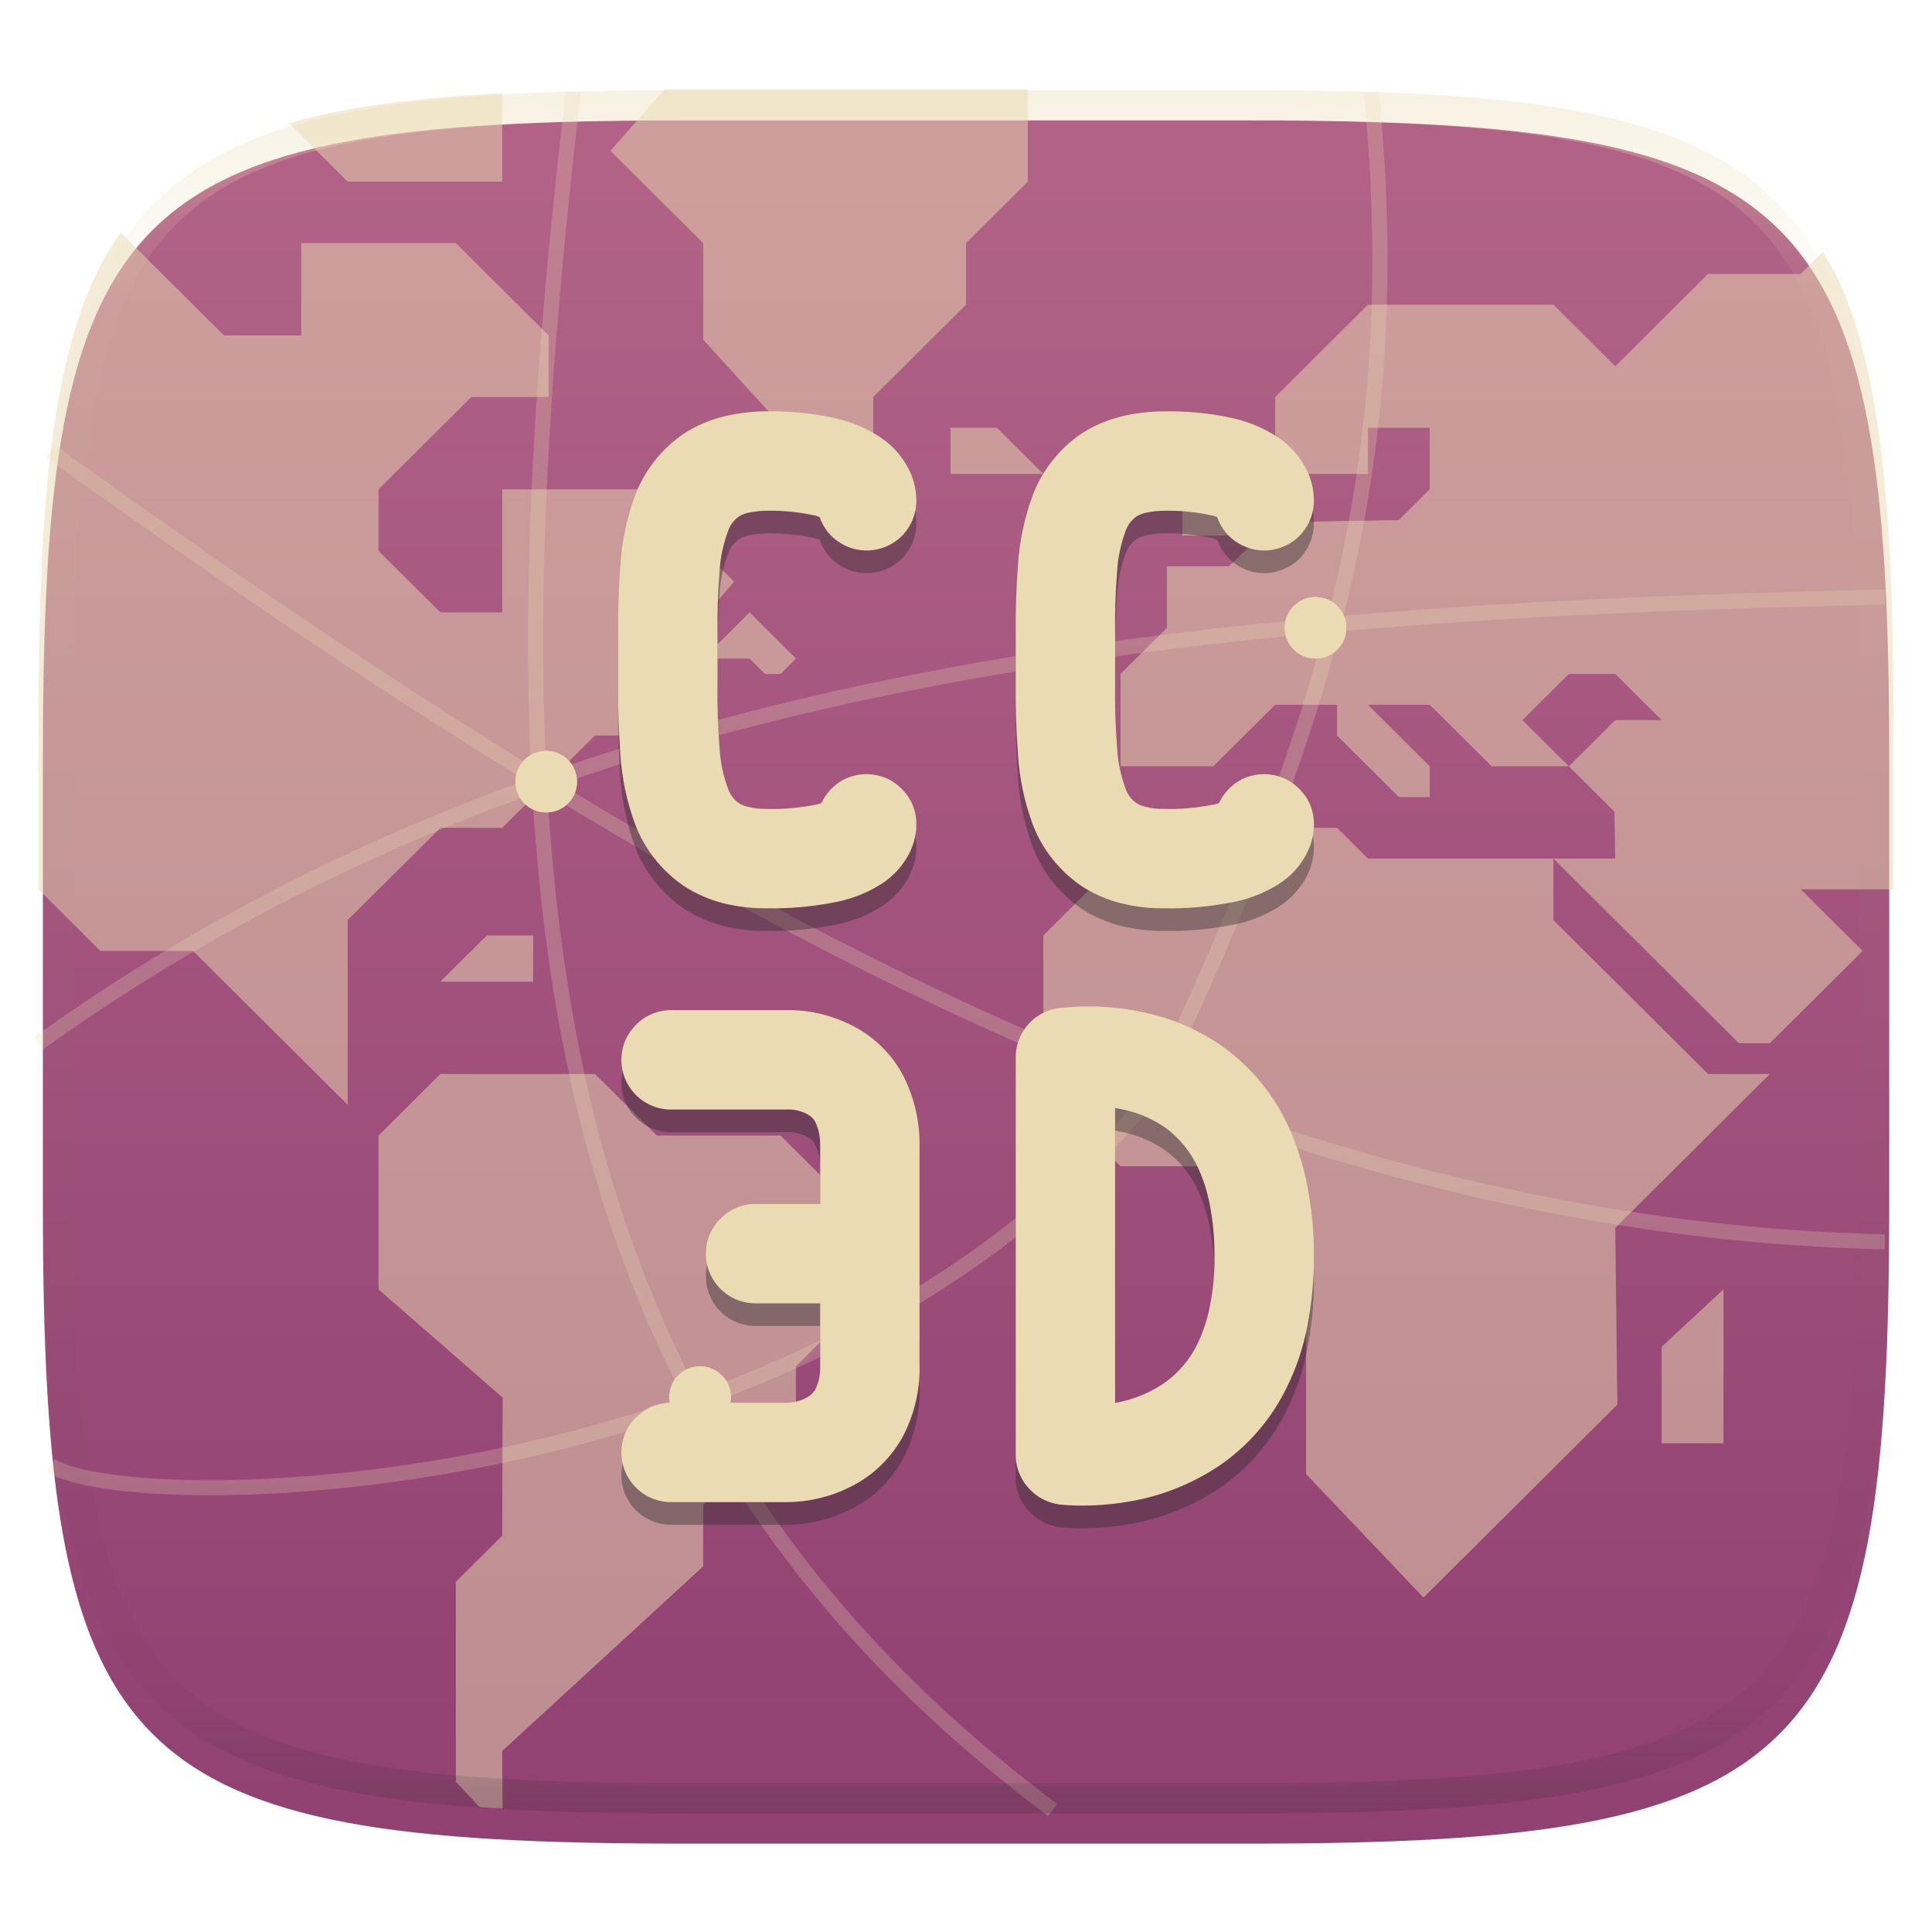 <svg xmlns="http://www.w3.org/2000/svg" style="isolation:isolate" width="256" height="256" viewBox="0 0 256 256">
 <defs>
  <filter id="i5w23sYDql9XnS65D9RJvATwPrv9sEwn" width="400%" height="400%" x="-200%" y="-200%" color-interpolation-filters="sRGB" filterUnits="objectBoundingBox">
   <feGaussianBlur xmlns="http://www.w3.org/2000/svg" in="SourceGraphic" stdDeviation="4.294"/>
   <feOffset xmlns="http://www.w3.org/2000/svg" dx="0" dy="4" result="pf_100_offsetBlur"/>
   <feFlood xmlns="http://www.w3.org/2000/svg" flood-opacity=".4"/>
   <feComposite xmlns="http://www.w3.org/2000/svg" in2="pf_100_offsetBlur" operator="in" result="pf_100_dropShadow"/>
   <feBlend xmlns="http://www.w3.org/2000/svg" in="SourceGraphic" in2="pf_100_dropShadow" mode="normal"/>
  </filter>
 </defs>
 <g filter="url(#i5w23sYDql9XnS65D9RJvATwPrv9sEwn)">
  <linearGradient id="_lgradient_17" x1="-.109" x2="-.109" y1="1.031" y2=".039" gradientTransform="matrix(244.648,0,0,228.338,5.682,11.95)" gradientUnits="userSpaceOnUse">
   <stop offset="0%" style="stop-color:#8f3f71"/>
   <stop offset="100%" style="stop-color:#b16286"/>
  </linearGradient>
  <path fill="url(#_lgradient_17)" d="M 165.691 11.95 C 239.746 11.95 250.33 22.507 250.33 96.494 L 250.33 155.745 C 250.33 229.731 239.746 240.288 165.691 240.288 L 90.321 240.288 C 16.265 240.288 5.682 229.731 5.682 155.745 L 5.682 96.494 C 5.682 22.507 16.265 11.95 90.321 11.95 L 165.691 11.95 Z"/>
 </g>
 <g>
  <g>
   <path fill="none" d="M 165.862 11.831 C 240.268 11.831 250.902 22.388 250.902 96.375 L 250.902 155.626 C 250.902 229.612 240.268 240.169 165.862 240.169 L 90.137 240.169 C 15.732 240.169 5.098 229.612 5.098 155.626 L 5.098 96.375 C 5.098 22.388 15.732 11.831 90.137 11.831 L 165.862 11.831 Z"/>
   <path fill="#ebdbb2" fill-opacity=".5" d="M 63.539 239.441 C 64.089 239.477 64.56 239.539 65.12 239.572 C 65.555 239.597 66.147 239.583 66.588 239.607 L 66.549 232.015 L 93.178 207.55 L 93.178 199.394 L 105.468 187.161 L 105.468 181.046 L 111.612 174.929 L 111.612 158.62 L 103.419 150.464 L 87.032 150.464 L 78.839 142.31 L 58.356 142.31 L 50.161 150.464 L 50.161 170.853 L 66.604 185.193 L 66.549 203.472 L 60.405 209.589 L 60.405 236.091 L 63.539 239.441 Z"/>
   <path fill="#ebdbb2" fill-opacity=".5" d="M 99.322 81.148 L 93.178 87.265 L 99.322 87.265 L 101.371 89.304 L 103.419 89.304 L 105.468 87.265 L 99.322 81.148 Z"/>
   <path fill="#ebdbb2" fill-opacity=".5" d="M 177.16 109.69 L 152.58 109.69 L 138.242 123.961 L 138.242 144.349 L 148.483 154.543 L 162.822 154.543 L 168.967 160.659 L 168.967 166.775 L 173.064 170.852 L 173.064 195.317 L 188.62 211.682 L 214.308 186.115 L 214.031 162.697 L 234.515 142.31 L 226.321 142.31 L 205.838 121.923 L 205.838 113.768 L 181.257 113.768 L 177.16 109.69 Z"/>
   <path fill="#ebdbb2" fill-opacity=".5" d="M 250.902 117.845 L 250.902 96.374 C 250.902 87.126 250.735 78.869 250.299 71.499 C 250.081 67.815 249.796 64.353 249.43 61.099 C 249.064 57.845 248.618 54.801 248.078 51.952 C 247.538 49.104 246.904 46.451 246.164 43.982 C 245.425 41.513 244.579 39.226 243.613 37.111 C 242.999 35.764 242.248 34.6 241.533 33.388 L 238.611 36.296 L 226.321 36.296 L 214.031 48.529 L 205.838 40.374 L 181.258 40.374 L 168.968 52.607 L 168.968 62.8 L 181.258 62.8 L 181.258 56.683 L 189.451 56.683 L 189.451 64.839 L 185.353 68.915 L 168.968 69.191 L 162.822 75.032 L 154.629 75.032 L 154.629 83.187 L 148.483 89.304 L 148.483 101.534 L 160.773 101.534 L 168.968 93.38 L 177.161 93.38 L 177.161 97.458 L 185.353 105.613 L 189.451 105.613 L 189.451 101.534 L 181.258 93.38 L 189.451 93.38 L 197.643 101.534 L 207.885 101.534 L 201.741 95.419 L 207.885 89.304 L 214.031 89.304 L 220.175 95.419 L 214.031 95.419 L 207.885 101.534 L 213.919 107.54 L 214.031 113.767 L 205.838 113.767 L 230.419 138.232 L 234.514 138.232 L 238.611 134.156 L 246.804 125.999 L 238.611 117.845 L 250.902 117.845 Z"/>
   <path fill="#ebdbb2" fill-opacity=".5" d="M 156.677 70.954 L 156.677 64.838 L 162.822 58.722 L 162.822 70.954 L 156.677 70.954 Z"/>
   <path fill="#ebdbb2" fill-opacity=".5" d="M 220.176 191.24 L 220.176 178.456 L 228.37 170.852 L 228.37 191.24 L 220.176 191.24 Z"/>
   <path fill="#ebdbb2" fill-opacity=".5" d="M 136.193 11.831 L 90.136 11.831 C 89.347 11.831 88.788 11.88 88.013 11.882 L 80.888 19.986 L 93.178 32.218 L 93.178 45.001 L 107.517 60.761 L 115.71 60.761 L 115.71 52.607 L 128 40.374 L 128 32.218 L 136.193 24.064 L 136.193 11.831 Z"/>
   <path fill="#ebdbb2" fill-opacity=".5" d="M 125.951 56.683 L 132.097 56.683 L 138.242 62.799 L 125.951 62.799 L 125.951 56.683 Z"/>
   <path fill="#ebdbb2" fill-opacity=".5" d="M 70.646 123.961 L 64.501 123.961 L 58.355 130.078 L 70.646 130.078 L 70.646 123.961 Z"/>
   <path fill="#ebdbb2" fill-opacity=".5" d="M 16.003 30.841 C 15.896 30.993 15.758 31.109 15.653 31.263 C 14.436 33.051 13.352 34.995 12.386 37.111 C 11.421 39.226 10.575 41.513 9.835 43.982 C 9.095 46.451 8.462 49.104 7.922 51.952 C 7.382 54.801 6.936 57.845 6.57 61.099 C 6.204 64.353 5.918 67.815 5.7 71.499 C 5.264 78.869 5.098 87.126 5.098 96.374 L 5.098 117.845 L 13.291 125.999 L 25.581 125.999 L 46.066 146.388 L 46.066 121.923 L 58.356 109.691 L 66.549 109.691 L 78.839 97.458 L 91.129 97.458 L 84.985 91.341 L 97.275 77.072 L 84.985 64.839 L 66.549 64.839 L 66.549 81.148 L 58.356 81.148 L 50.161 72.993 L 50.161 64.839 L 62.452 52.607 L 72.695 52.607 L 72.695 44.45 L 60.405 32.218 L 39.92 32.218 L 39.92 44.45 L 29.678 44.45 L 16.003 30.841 Z"/>
   <path fill="#ebdbb2" fill-opacity=".5" d="M 66.549 12.396 C 66.12 12.419 65.544 12.404 65.12 12.429 C 61.415 12.646 57.931 12.929 54.659 13.292 C 51.387 13.656 48.325 14.1 45.46 14.636 C 42.901 15.115 40.554 15.699 38.301 16.335 L 46.066 24.064 L 66.549 24.064 L 66.549 12.396 Z"/>
  </g>
 </g>
 <g>
  <circle fill="#ebdbb2" cx="72.377" cy="103.575" r="4.078" vector-effect="non-scaling-stroke"/>
  <circle fill="#ebdbb2" cx="92.764" cy="185.125" r="4.078" vector-effect="non-scaling-stroke"/>
  <circle fill="#ebdbb2" cx="153.927" cy="144.35" r="4.078" vector-effect="non-scaling-stroke"/>
  <circle fill="#ebdbb2" cx="174.314" cy="83.187" r="4.078" vector-effect="non-scaling-stroke"/>
  <g style="opacity:0.5">
   <g opacity=".5">
    <path fill="none" fill-rule="evenodd" stroke="#ebdbb2" stroke-width="2" d="M 5.098 138.234 C 73.513 89.145 155.966 81.149 249.748 79.11" vector-effect="non-scaling-stroke"/>
   </g>
  </g>
  <g style="opacity:0.5">
   <g opacity=".5">
    <path fill="none" fill-rule="evenodd" stroke="#ebdbb2" stroke-width="2" d="M 6.67 59.789 C 27.643 74.837 48.363 89.173 71.896 103.622 C 125.13 136.306 184.715 163.133 249.748 164.546" vector-effect="non-scaling-stroke"/>
   </g>
  </g>
  <g style="opacity:0.5">
   <g opacity=".5">
    <path fill="none" fill-rule="evenodd" stroke="#ebdbb2" stroke-width="2" d="M 154.436 141.292 C 174.533 98.215 186.803 62.696 181.688 12.175" vector-effect="non-scaling-stroke"/>
   </g>
  </g>
  <g style="opacity:0.5">
   <g opacity=".5">
    <path fill="none" fill-rule="evenodd" stroke="#ebdbb2" stroke-width="2" d="M 139.475 239.827 C 69.537 187.488 63.917 114.56 75.969 12.175" vector-effect="non-scaling-stroke"/>
   </g>
  </g>
  <g filter="url(#i2hMI6FSSC3oR2jvXpMcA1Wr9N5fY2JK)">
   <circle fill="#ebdbb2" cx="72.377" cy="103.575" r="4.078" vector-effect="non-scaling-stroke"/>
  </g>
  <defs>
   <filter id="i2hMI6FSSC3oR2jvXpMcA1Wr9N5fY2JK" width="400%" height="400%" x="-200%" y="-200%" color-interpolation-filters="sRGB" filterUnits="objectBoundingBox">
    <feGaussianBlur xmlns="http://www.w3.org/2000/svg" stdDeviation="2.7"/>
   </filter>
  </defs>
  <g filter="url(#yTLKSPu5NBVxx6qcJ43BlvRdgCDPaXOE)">
   <circle fill="#ebdbb2" cx="92.764" cy="185.125" r="4.078" vector-effect="non-scaling-stroke"/>
  </g>
  <defs>
   <filter id="yTLKSPu5NBVxx6qcJ43BlvRdgCDPaXOE" width="400%" height="400%" x="-200%" y="-200%" color-interpolation-filters="sRGB" filterUnits="objectBoundingBox">
    <feGaussianBlur xmlns="http://www.w3.org/2000/svg" stdDeviation="2.7"/>
   </filter>
  </defs>
  <g filter="url(#VWEMD0w6s9GQQNi8hoNXCvEf3rSVbqNq)">
   <circle fill="#ebdbb2" cx="153.927" cy="144.35" r="4.078" vector-effect="non-scaling-stroke"/>
  </g>
  <defs>
   <filter id="VWEMD0w6s9GQQNi8hoNXCvEf3rSVbqNq" width="400%" height="400%" x="-200%" y="-200%" color-interpolation-filters="sRGB" filterUnits="objectBoundingBox">
    <feGaussianBlur xmlns="http://www.w3.org/2000/svg" stdDeviation="2.7"/>
   </filter>
  </defs>
  <g filter="url(#EsMQPtm50qNgP6uFpMnomv1VtxBJqRjD)">
   <circle fill="#ebdbb2" cx="174.314" cy="83.187" r="4.078" vector-effect="non-scaling-stroke"/>
  </g>
  <defs>
   <filter id="EsMQPtm50qNgP6uFpMnomv1VtxBJqRjD" width="400%" height="400%" x="-200%" y="-200%" color-interpolation-filters="sRGB" filterUnits="objectBoundingBox">
    <feGaussianBlur xmlns="http://www.w3.org/2000/svg" stdDeviation="2.7"/>
   </filter>
  </defs>
  <g style="opacity:0.5">
   <g opacity=".5">
    <path fill="none" fill-rule="evenodd" stroke="#ebdbb2" stroke-width="2" d="M 153.355 144.159 C 108.959 199.708 17.877 201.179 6.696 194.182" vector-effect="non-scaling-stroke"/>
   </g>
  </g>
 </g>
 <g opacity=".4">
  <linearGradient id="_lgradient_18" x1=".517" x2=".517" y1="0" y2="1" gradientTransform="matrix(244.65,0,0,228.34,5.68,11.95)" gradientUnits="userSpaceOnUse">
   <stop offset="0%" style="stop-color:#ebdbb2"/>
   <stop offset="12.5%" stop-opacity=".098" style="stop-color:#ebdbb2"/>
   <stop offset="92.5%" stop-opacity=".098" style="stop-color:#282828"/>
   <stop offset="100%" stop-opacity=".498" style="stop-color:#282828"/>
  </linearGradient>
  <path fill="url(#_lgradient_18)" fill-rule="evenodd" d="M 165.068 11.951 C 169.396 11.941 173.724 11.991 178.052 12.089 C 181.927 12.167 185.803 12.315 189.678 12.541 C 193.131 12.737 196.583 13.022 200.026 13.395 C 203.085 13.73 206.144 14.181 209.174 14.741 C 211.889 15.243 214.574 15.881 217.22 16.657 C 219.62 17.355 221.971 18.219 224.243 19.241 C 226.358 20.184 228.384 21.304 230.302 22.591 C 232.142 23.829 233.863 25.244 235.437 26.806 C 237.001 28.378 238.417 30.088 239.656 31.925 C 240.945 33.841 242.066 35.865 243.02 37.967 C 244.043 40.247 244.909 42.585 245.617 44.972 C 246.394 47.615 247.034 50.297 247.535 53.009 C 248.096 56.035 248.548 59.081 248.883 62.136 C 249.257 65.575 249.542 69.014 249.739 72.462 C 249.965 76.323 250.112 80.194 250.201 84.055 C 250.289 88.378 250.339 92.701 250.329 97.014 L 250.329 155.226 C 250.339 159.549 250.289 163.862 250.201 168.185 C 250.112 172.056 249.965 175.917 249.739 179.778 C 249.542 183.226 249.257 186.675 248.883 190.104 C 248.548 193.159 248.096 196.215 247.535 199.241 C 247.034 201.943 246.394 204.625 245.617 207.268 C 244.909 209.655 244.043 212.003 243.02 214.273 C 242.066 216.385 240.945 218.399 239.656 220.315 C 238.417 222.152 237.001 223.872 235.437 225.434 C 233.863 226.996 232.142 228.411 230.302 229.649 C 228.384 230.936 226.358 232.056 224.243 232.999 C 221.971 234.021 219.62 234.885 217.22 235.593 C 214.574 236.369 211.889 237.007 209.174 237.499 C 206.144 238.068 203.085 238.51 200.026 238.845 C 196.583 239.218 193.131 239.503 189.678 239.699 C 185.803 239.925 181.927 240.073 178.052 240.161 C 173.724 240.249 169.396 240.299 165.068 240.289 L 90.942 240.289 C 86.614 240.299 82.286 240.249 77.958 240.161 C 74.083 240.073 70.207 239.925 66.332 239.699 C 62.879 239.503 59.427 239.218 55.984 238.845 C 52.925 238.51 49.866 238.068 46.836 237.499 C 44.121 237.007 41.436 236.369 38.79 235.593 C 36.39 234.885 34.039 234.021 31.767 232.999 C 29.652 232.056 27.626 230.936 25.708 229.649 C 23.868 228.411 22.147 226.996 20.573 225.434 C 19.009 223.872 17.593 222.152 16.354 220.315 C 15.065 218.399 13.944 216.385 12.99 214.273 C 11.967 212.003 11.101 209.655 10.393 207.268 C 9.616 204.625 8.976 201.943 8.475 199.241 C 7.914 196.215 7.462 193.159 7.127 190.104 C 6.753 186.675 6.468 183.226 6.271 179.778 C 6.045 175.917 5.898 172.056 5.809 168.185 C 5.721 163.862 5.671 159.549 5.681 155.226 L 5.681 97.014 C 5.671 92.701 5.721 88.378 5.809 84.055 C 5.898 80.194 6.045 76.323 6.271 72.462 C 6.468 69.014 6.753 65.575 7.127 62.136 C 7.462 59.081 7.914 56.035 8.475 53.009 C 8.976 50.297 9.616 47.615 10.393 44.972 C 11.101 42.585 11.967 40.247 12.99 37.967 C 13.944 35.865 15.065 33.841 16.354 31.925 C 17.593 30.088 19.009 28.378 20.573 26.806 C 22.147 25.244 23.868 23.829 25.708 22.591 C 27.626 21.304 29.652 20.184 31.767 19.241 C 34.039 18.219 36.39 17.355 38.79 16.657 C 41.436 15.881 44.121 15.243 46.836 14.741 C 49.866 14.181 52.925 13.73 55.984 13.395 C 59.427 13.022 62.879 12.737 66.332 12.541 C 70.207 12.315 74.083 12.167 77.958 12.089 C 82.286 11.991 86.614 11.941 90.942 11.951 L 165.068 11.951 Z M 165.078 15.96 C 169.376 15.95 173.675 15.999 177.973 16.087 C 181.8 16.176 185.626 16.323 189.452 16.539 C 192.836 16.736 196.219 17.011 199.583 17.384 C 202.554 17.699 205.515 18.131 208.446 18.681 C 211.023 19.153 213.58 19.762 216.099 20.499 C 218.322 21.147 220.495 21.953 222.6 22.896 C 224.509 23.751 226.338 24.763 228.069 25.922 C 229.692 27.013 231.207 28.26 232.594 29.646 C 233.981 31.031 235.23 32.544 236.332 34.165 C 237.492 35.894 238.506 37.712 239.361 39.608 C 240.306 41.72 241.112 43.892 241.761 46.102 C 242.509 48.617 243.109 51.162 243.591 53.736 C 244.132 56.664 244.565 59.611 244.889 62.578 C 245.263 65.938 245.539 69.308 245.735 72.688 C 245.952 76.51 246.109 80.322 246.188 84.144 C 246.276 88.437 246.325 92.721 246.325 97.014 C 246.325 97.014 246.325 97.014 246.325 97.014 L 246.325 155.226 C 246.325 155.226 246.325 155.226 246.325 155.226 C 246.325 159.519 246.276 163.803 246.188 168.096 C 246.109 171.918 245.952 175.74 245.735 179.552 C 245.539 182.932 245.263 186.302 244.889 189.672 C 244.565 192.629 244.132 195.576 243.591 198.504 C 243.109 201.078 242.509 203.623 241.761 206.138 C 241.112 208.358 240.306 210.52 239.361 212.632 C 238.506 214.528 237.492 216.356 236.332 218.075 C 235.23 219.706 233.981 221.219 232.594 222.604 C 231.207 223.98 229.692 225.227 228.069 226.318 C 226.338 227.477 224.509 228.489 222.6 229.344 C 220.495 230.297 218.322 231.093 216.099 231.741 C 213.58 232.478 211.023 233.087 208.446 233.559 C 205.515 234.109 202.554 234.541 199.583 234.865 C 196.219 235.229 192.836 235.514 189.452 235.701 C 185.626 235.917 181.8 236.074 177.973 236.153 C 173.675 236.251 169.376 236.29 165.078 236.29 C 165.078 236.29 165.078 236.29 165.068 236.29 L 90.942 236.29 C 90.932 236.29 90.932 236.29 90.932 236.29 C 86.634 236.29 82.335 236.251 78.037 236.153 C 74.21 236.074 70.384 235.917 66.558 235.701 C 63.174 235.514 59.791 235.229 56.427 234.865 C 53.456 234.541 50.495 234.109 47.564 233.559 C 44.987 233.087 42.43 232.478 39.911 231.741 C 37.688 231.093 35.515 230.297 33.41 229.344 C 31.501 228.489 29.672 227.477 27.941 226.318 C 26.318 225.227 24.803 223.98 23.416 222.604 C 22.029 221.219 20.78 219.706 19.678 218.075 C 18.518 216.356 17.504 214.528 16.649 212.632 C 15.704 210.52 14.898 208.358 14.249 206.138 C 13.501 203.623 12.901 201.078 12.419 198.504 C 11.878 195.576 11.445 192.629 11.121 189.672 C 10.747 186.302 10.472 182.932 10.275 179.552 C 10.058 175.74 9.901 171.918 9.822 168.096 C 9.734 163.803 9.685 159.519 9.685 155.226 C 9.685 155.226 9.685 155.226 9.685 155.226 L 9.685 97.014 C 9.685 97.014 9.685 97.014 9.685 97.014 C 9.685 92.721 9.734 88.437 9.822 84.144 C 9.901 80.322 10.058 76.51 10.275 72.688 C 10.472 69.308 10.747 65.938 11.121 62.578 C 11.445 59.611 11.878 56.664 12.419 53.736 C 12.901 51.162 13.501 48.617 14.249 46.102 C 14.898 43.892 15.704 41.72 16.649 39.608 C 17.504 37.712 18.518 35.894 19.678 34.165 C 20.78 32.544 22.029 31.031 23.416 29.646 C 24.803 28.26 26.318 27.013 27.941 25.922 C 29.672 24.763 31.501 23.751 33.41 22.896 C 35.515 21.953 37.688 21.147 39.911 20.499 C 42.43 19.762 44.987 19.153 47.564 18.681 C 50.495 18.131 53.456 17.699 56.427 17.384 C 59.791 17.011 63.174 16.736 66.558 16.539 C 70.384 16.323 74.21 16.176 78.037 16.087 C 82.335 15.999 86.634 15.95 90.932 15.96 C 90.932 15.96 90.932 15.96 90.942 15.96 L 165.068 15.96 C 165.078 15.96 165.078 15.96 165.078 15.96 Z"/>
 </g>
 <g style="opacity:0.4" filter="url(#KIdIXGBv9qkauk1eG8Ht5OKH7GllRj81)">
  <path fill="#282828" d="M 142.159 149.657 C 140.447 149.887 138.669 149.427 137.287 148.373 C 135.904 147.319 134.982 145.772 134.751 144.027 C 134.521 142.315 134.982 140.537 136.035 139.154 C 137.089 137.771 138.636 136.85 140.381 136.619 C 141.665 136.422 142.982 136.356 144.299 136.356 C 146.966 136.356 149.666 136.685 152.267 137.31 C 155.856 138.134 159.214 139.681 162.21 141.821 C 165.897 144.521 168.828 148.11 170.737 152.291 C 171.824 154.694 172.647 157.262 173.174 159.863 C 173.766 162.892 174.096 165.954 174.096 169.016 L 174.096 169.51 C 174.128 172.671 173.799 175.832 173.174 178.959 C 172.647 181.659 171.758 184.293 170.54 186.762 C 168.498 191.01 165.371 194.631 161.486 197.265 C 158.358 199.339 154.901 200.821 151.246 201.644 C 148.678 202.204 146.077 202.5 143.443 202.5 C 142.489 202.5 141.534 202.467 140.579 202.368 C 138.834 202.171 137.254 201.315 136.167 199.965 C 135.048 198.615 134.554 196.87 134.718 195.125 C 134.916 193.38 135.772 191.8 137.122 190.713 C 138.472 189.594 140.217 189.067 141.962 189.265 C 142.423 189.297 142.884 189.33 143.345 189.33 C 145.057 189.33 146.736 189.133 148.382 188.771 C 150.423 188.343 152.366 187.52 154.111 186.367 C 156.086 185.017 157.666 183.174 158.687 181.034 C 159.411 179.519 159.938 177.939 160.267 176.325 C 160.728 174.12 160.959 171.848 160.926 169.609 C 160.926 169.609 160.926 169.576 160.926 169.576 L 160.926 169.082 C 160.926 169.082 160.926 169.082 160.926 169.082 C 160.926 166.843 160.695 164.604 160.267 162.431 C 159.938 160.818 159.444 159.238 158.753 157.756 C 157.798 155.682 156.317 153.838 154.506 152.488 C 152.893 151.369 151.115 150.546 149.238 150.118 C 147.592 149.723 145.913 149.525 144.201 149.525 C 143.509 149.525 142.851 149.558 142.159 149.657 Z"/>
  <path fill="#282828" d="M 134.587 143.105 C 134.587 141.36 135.278 139.681 136.529 138.43 C 137.747 137.212 139.427 136.52 141.172 136.52 C 142.917 136.52 144.596 137.212 145.814 138.43 C 147.065 139.681 147.756 141.36 147.756 143.105 L 147.756 195.784 C 147.756 197.528 147.065 199.175 145.814 200.426 C 144.596 201.644 142.917 202.368 141.172 202.368 C 139.427 202.368 137.747 201.644 136.529 200.426 C 135.278 199.175 134.587 197.528 134.587 195.784 L 134.587 143.105 Z"/>
  <path fill="#282828" d="M 108.676 175.7 L 100.115 175.7 C 98.37 175.7 96.691 175.008 95.473 173.79 C 94.222 172.539 93.531 170.86 93.531 169.115 C 93.531 167.37 94.222 165.691 95.473 164.473 C 96.691 163.222 98.37 162.53 100.115 162.53 L 108.676 162.53 L 108.676 154.958 C 108.676 154.892 108.676 154.826 108.676 154.76 C 108.709 153.674 108.478 152.62 108.017 151.632 C 107.82 151.27 107.523 150.974 107.161 150.743 C 106.272 150.217 105.219 149.953 104.165 150.019 C 104.165 150.019 104.132 150.019 104.099 150.019 C 103.967 150.019 103.803 150.019 103.638 150.019 L 88.921 150.019 C 87.176 150.019 85.497 149.328 84.279 148.11 C 83.028 146.858 82.336 145.179 82.336 143.434 C 82.336 141.689 83.028 140.01 84.279 138.792 C 85.497 137.541 87.176 136.85 88.921 136.85 L 103.441 136.85 C 103.704 136.85 103.935 136.85 104.198 136.85 C 107.655 136.784 111.079 137.739 114.042 139.516 C 116.446 140.998 118.388 143.072 119.705 145.574 C 121.187 148.505 121.911 151.764 121.845 155.057 L 121.845 169.115 L 121.845 169.115 L 121.845 183.865 C 121.944 187.223 121.121 190.582 119.508 193.578 C 118.092 196.047 116.051 198.121 113.581 199.537 C 110.651 201.216 107.326 202.072 103.935 202.039 C 103.803 202.039 103.638 202.039 103.507 202.039 L 88.921 202.039 C 87.176 202.039 85.497 201.348 84.279 200.129 C 83.028 198.878 82.336 197.199 82.336 195.454 C 82.336 193.709 83.028 192.03 84.279 190.812 C 85.497 189.561 87.176 188.869 88.921 188.869 L 103.638 188.869 L 104.033 188.869 C 105.087 188.902 106.108 188.639 107.029 188.112 C 107.424 187.882 107.754 187.553 108.017 187.157 C 108.478 186.236 108.709 185.182 108.676 184.128 C 108.676 184.063 108.676 183.997 108.676 183.931 L 108.676 175.7 Z"/>
  <path fill="#282828" d="M 161.288 71.528 C 160.992 71.397 160.728 71.298 160.399 71.265 C 158.424 70.837 156.382 70.639 154.374 70.672 C 153.485 70.672 152.596 70.771 151.707 70.969 C 151.312 71.067 150.95 71.232 150.588 71.43 C 149.929 71.923 149.435 72.549 149.172 73.306 C 148.514 75.051 148.119 76.895 148.02 78.772 C 147.789 81.57 147.723 84.336 147.756 87.101 C 147.756 87.134 147.756 87.167 147.756 87.2 L 147.756 88.781 L 147.756 90.427 L 147.756 92.073 L 147.756 93.686 C 147.756 93.719 147.756 93.719 147.756 93.752 C 147.723 96.551 147.789 99.316 148.02 102.082 C 148.119 103.958 148.514 105.802 149.172 107.58 C 149.435 108.304 149.929 108.963 150.588 109.424 C 150.95 109.654 151.312 109.786 151.707 109.885 C 152.563 110.115 153.452 110.214 154.341 110.181 C 156.448 110.247 158.523 110.049 160.597 109.654 C 160.893 109.621 161.222 109.523 161.519 109.424 C 162.144 108.074 163.165 106.987 164.482 106.296 C 165.799 105.638 167.313 105.407 168.762 105.703 C 170.211 105.967 171.527 106.757 172.482 107.876 C 173.47 108.963 174.03 110.379 174.096 111.86 L 174.096 111.959 C 174.096 112.124 174.096 112.288 174.096 112.453 C 174.063 113.902 173.635 115.284 172.91 116.535 C 171.955 118.182 170.573 119.532 168.926 120.453 C 167.083 121.54 165.041 122.264 162.901 122.626 C 160.07 123.153 157.206 123.417 154.308 123.351 C 152.366 123.384 150.456 123.153 148.547 122.692 C 146.703 122.231 144.892 121.441 143.279 120.388 C 140.348 118.379 138.077 115.515 136.826 112.189 C 135.739 109.226 135.081 106.131 134.883 102.971 C 134.653 99.876 134.554 96.748 134.587 93.62 L 134.587 92.073 L 134.587 90.427 L 134.587 88.813 L 134.587 87.233 C 134.554 84.138 134.653 81.01 134.883 77.883 C 135.081 74.755 135.739 71.627 136.826 68.664 C 138.077 65.339 140.348 62.474 143.279 60.466 C 144.892 59.412 146.703 58.655 148.547 58.194 C 150.423 57.733 152.366 57.503 154.308 57.503 C 157.271 57.47 160.202 57.733 163.099 58.359 C 165.305 58.82 167.412 59.676 169.289 60.927 C 170.935 61.98 172.219 63.462 173.108 65.207 C 173.733 66.425 174.063 67.742 174.096 69.125 C 174.096 69.257 174.096 69.388 174.096 69.52 L 174.096 69.619 C 174.03 71.166 173.437 72.615 172.416 73.767 C 171.396 74.92 169.98 75.644 168.466 75.874 C 166.951 76.105 165.404 75.776 164.087 74.985 C 162.77 74.195 161.782 72.977 161.288 71.528 Z"/>
  <path fill="#282828" d="M 95.078 87.2 L 95.078 88.781 L 95.078 90.427 L 95.078 92.073 L 95.078 93.686 C 95.078 93.719 95.078 93.719 95.078 93.752 C 95.045 96.551 95.111 99.316 95.341 102.082 C 95.44 103.958 95.835 105.802 96.494 107.58 C 96.757 108.304 97.251 108.963 97.909 109.424 C 98.272 109.654 98.634 109.786 99.029 109.885 C 99.885 110.115 100.774 110.214 101.663 110.181 C 103.77 110.247 105.844 110.049 107.918 109.654 C 108.215 109.621 108.544 109.523 108.84 109.424 C 109.466 108.074 110.486 106.987 111.803 106.296 C 113.12 105.638 114.635 105.407 116.083 105.703 C 117.532 105.967 118.849 106.757 119.804 107.876 C 120.792 108.963 121.351 110.379 121.417 111.86 L 121.417 111.959 C 121.417 112.124 121.417 112.288 121.417 112.453 C 121.384 113.902 120.956 115.284 120.232 116.535 C 119.277 118.182 117.894 119.532 116.248 120.453 C 114.404 121.54 112.363 122.264 110.223 122.626 C 107.392 123.153 104.527 123.417 101.63 123.351 C 99.687 123.384 97.778 123.153 95.868 122.692 C 94.024 122.231 92.214 121.441 90.6 120.388 C 87.67 118.379 85.398 115.515 84.147 112.189 C 83.061 109.226 82.402 106.131 82.205 102.971 C 81.974 99.876 81.875 96.748 81.908 93.62 L 81.908 92.073 L 81.908 90.427 L 81.908 88.813 L 81.908 87.233 C 81.875 84.138 81.974 81.01 82.205 77.883 C 82.402 74.755 83.061 71.627 84.147 68.664 C 85.398 65.339 87.67 62.474 90.6 60.466 C 92.214 59.412 94.024 58.655 95.868 58.194 C 97.778 57.733 99.687 57.503 101.63 57.503 C 104.593 57.47 107.523 57.733 110.421 58.359 C 112.626 58.82 114.734 59.676 116.61 60.927 C 118.256 61.98 119.54 63.462 120.429 65.207 C 121.055 66.425 121.384 67.742 121.417 69.125 C 121.417 69.257 121.417 69.388 121.417 69.52 L 121.417 69.619 C 121.351 71.166 120.759 72.615 119.738 73.767 C 118.717 74.92 117.302 75.644 115.787 75.874 C 114.273 76.105 112.725 75.776 111.408 74.985 C 110.091 74.195 109.104 72.977 108.61 71.528 C 108.313 71.397 108.05 71.298 107.754 71.265 C 105.745 70.837 103.704 70.639 101.696 70.672 C 100.807 70.672 99.918 70.771 99.029 70.969 C 98.634 71.067 98.272 71.232 97.909 71.43 C 97.251 71.923 96.757 72.549 96.494 73.306 C 95.835 75.051 95.44 76.895 95.341 78.772 C 95.111 81.57 95.045 84.336 95.078 87.101 C 95.078 87.134 95.078 87.167 95.078 87.2 Z"/>
 </g>
 <defs>
  <filter id="KIdIXGBv9qkauk1eG8Ht5OKH7GllRj81" width="400%" height="400%" x="-200%" y="-200%" color-interpolation-filters="sRGB" filterUnits="objectBoundingBox">
   <feGaussianBlur xmlns="http://www.w3.org/2000/svg" stdDeviation="4.294"/>
  </filter>
 </defs>
 <g>
  <path fill="#ebdbb2" d="M 142.159 146.657 C 140.447 146.887 138.669 146.427 137.287 145.373 C 135.904 144.319 134.982 142.772 134.751 141.027 C 134.521 139.315 134.982 137.537 136.035 136.154 C 137.089 134.771 138.636 133.85 140.381 133.619 C 141.665 133.422 142.982 133.356 144.299 133.356 C 146.966 133.356 149.666 133.685 152.267 134.31 C 155.856 135.134 159.214 136.681 162.21 138.821 C 165.897 141.521 168.828 145.11 170.737 149.291 C 171.824 151.694 172.647 154.262 173.174 156.863 C 173.766 159.892 174.096 162.954 174.096 166.016 L 174.096 166.51 C 174.128 169.671 173.799 172.832 173.174 175.959 C 172.647 178.659 171.758 181.293 170.54 183.762 C 168.498 188.01 165.371 191.631 161.486 194.265 C 158.358 196.339 154.901 197.821 151.246 198.644 C 148.678 199.204 146.077 199.5 143.443 199.5 C 142.488 199.5 141.534 199.467 140.579 199.368 C 138.834 199.171 137.254 198.315 136.167 196.965 C 135.048 195.615 134.554 193.87 134.718 192.125 C 134.916 190.38 135.772 188.8 137.122 187.713 C 138.472 186.594 140.217 186.067 141.962 186.265 C 142.423 186.297 142.884 186.33 143.345 186.33 C 145.057 186.33 146.736 186.133 148.382 185.771 C 150.423 185.343 152.366 184.52 154.111 183.367 C 156.086 182.017 157.666 180.174 158.687 178.034 C 159.411 176.519 159.938 174.939 160.267 173.325 C 160.728 171.119 160.959 168.848 160.926 166.609 C 160.926 166.609 160.926 166.576 160.926 166.576 L 160.926 166.082 C 160.926 166.082 160.926 166.082 160.926 166.082 C 160.926 163.843 160.695 161.604 160.267 159.432 C 159.938 157.818 159.444 156.238 158.753 154.756 C 157.798 152.682 156.317 150.838 154.506 149.488 C 152.892 148.369 151.115 147.546 149.238 147.118 C 147.592 146.723 145.913 146.525 144.201 146.525 C 143.509 146.525 142.851 146.558 142.159 146.657 Z"/>
  <path fill="#ebdbb2" d="M 134.587 140.105 C 134.587 138.36 135.278 136.681 136.529 135.43 C 137.747 134.212 139.427 133.52 141.172 133.52 C 142.917 133.52 144.596 134.212 145.814 135.43 C 147.065 136.681 147.756 138.36 147.756 140.105 L 147.756 192.783 C 147.756 194.528 147.065 196.175 145.814 197.426 C 144.596 198.644 142.917 199.368 141.172 199.368 C 139.427 199.368 137.747 198.644 136.529 197.426 C 135.278 196.175 134.587 194.528 134.587 192.783 L 134.587 140.105 Z"/>
  <path fill="#ebdbb2" d="M 108.676 172.7 L 100.115 172.7 C 98.37 172.7 96.691 172.008 95.473 170.79 C 94.222 169.539 93.531 167.86 93.531 166.115 C 93.531 164.37 94.222 162.691 95.473 161.473 C 96.691 160.222 98.37 159.53 100.115 159.53 L 108.676 159.53 L 108.676 151.958 C 108.676 151.892 108.676 151.826 108.676 151.76 C 108.708 150.674 108.478 149.62 108.017 148.632 C 107.82 148.27 107.523 147.974 107.161 147.743 C 106.272 147.217 105.219 146.953 104.165 147.019 C 104.165 147.019 104.132 147.019 104.099 147.019 C 103.967 147.019 103.803 147.019 103.638 147.019 L 88.921 147.019 C 87.176 147.019 85.497 146.328 84.279 145.11 C 83.028 143.858 82.336 142.179 82.336 140.434 C 82.336 138.689 83.028 137.01 84.279 135.792 C 85.497 134.541 87.176 133.85 88.921 133.85 L 103.441 133.85 C 103.704 133.85 103.935 133.85 104.198 133.85 C 107.655 133.784 111.079 134.739 114.042 136.516 C 116.446 137.998 118.388 140.072 119.705 142.574 C 121.187 145.505 121.911 148.764 121.845 152.057 L 121.845 166.115 L 121.845 166.115 L 121.845 180.865 C 121.944 184.223 121.121 187.581 119.508 190.578 C 118.092 193.047 116.051 195.121 113.581 196.537 C 110.651 198.216 107.326 199.072 103.935 199.039 C 103.803 199.039 103.638 199.039 103.507 199.039 L 88.921 199.039 C 87.176 199.039 85.497 198.348 84.279 197.129 C 83.028 195.878 82.336 194.199 82.336 192.454 C 82.336 190.709 83.028 189.03 84.279 187.812 C 85.497 186.561 87.176 185.869 88.921 185.869 L 103.638 185.869 L 104.033 185.869 C 105.087 185.902 106.108 185.639 107.029 185.112 C 107.424 184.882 107.754 184.552 108.017 184.157 C 108.478 183.236 108.708 182.182 108.676 181.128 C 108.676 181.063 108.676 180.997 108.676 180.931 L 108.676 172.7 Z"/>
  <path fill="#ebdbb2" d="M 161.288 68.528 C 160.992 68.397 160.728 68.298 160.399 68.265 C 158.424 67.837 156.382 67.639 154.374 67.672 C 153.485 67.672 152.596 67.771 151.707 67.969 C 151.312 68.067 150.95 68.232 150.588 68.43 C 149.929 68.923 149.435 69.549 149.172 70.306 C 148.514 72.051 148.119 73.895 148.02 75.772 C 147.789 78.57 147.723 81.336 147.756 84.101 C 147.756 84.134 147.756 84.167 147.756 84.2 L 147.756 85.781 L 147.756 87.427 L 147.756 89.073 L 147.756 90.686 C 147.756 90.719 147.756 90.719 147.756 90.752 C 147.723 93.551 147.789 96.316 148.02 99.082 C 148.119 100.958 148.514 102.802 149.172 104.58 C 149.435 105.304 149.929 105.963 150.588 106.424 C 150.95 106.654 151.312 106.786 151.707 106.885 C 152.563 107.115 153.452 107.214 154.341 107.181 C 156.448 107.247 158.523 107.049 160.597 106.654 C 160.893 106.621 161.222 106.523 161.519 106.424 C 162.144 105.074 163.165 103.988 164.482 103.296 C 165.799 102.638 167.313 102.407 168.762 102.703 C 170.211 102.967 171.527 103.757 172.482 104.876 C 173.47 105.963 174.03 107.379 174.096 108.86 L 174.096 108.959 C 174.096 109.124 174.096 109.288 174.096 109.453 C 174.063 110.902 173.635 112.284 172.91 113.535 C 171.956 115.182 170.573 116.532 168.926 117.453 C 167.083 118.54 165.041 119.264 162.901 119.626 C 160.07 120.153 157.206 120.417 154.308 120.351 C 152.366 120.384 150.456 120.153 148.547 119.692 C 146.703 119.231 144.892 118.441 143.279 117.388 C 140.348 115.379 138.077 112.515 136.826 109.189 C 135.739 106.226 135.081 103.131 134.883 99.971 C 134.653 96.876 134.554 93.748 134.587 90.62 L 134.587 89.073 L 134.587 87.427 L 134.587 85.813 L 134.587 84.233 C 134.554 81.138 134.653 78.01 134.883 74.883 C 135.081 71.755 135.739 68.627 136.826 65.664 C 138.077 62.339 140.348 59.474 143.279 57.466 C 144.892 56.412 146.703 55.655 148.547 55.194 C 150.423 54.733 152.366 54.503 154.308 54.503 C 157.271 54.47 160.202 54.733 163.099 55.359 C 165.305 55.82 167.412 56.676 169.289 57.927 C 170.935 58.98 172.219 60.462 173.108 62.207 C 173.733 63.425 174.063 64.742 174.096 66.125 C 174.096 66.257 174.096 66.388 174.096 66.52 L 174.096 66.619 C 174.03 68.166 173.437 69.615 172.416 70.767 C 171.396 71.92 169.98 72.644 168.466 72.874 C 166.951 73.105 165.404 72.776 164.087 71.985 C 162.77 71.195 161.782 69.977 161.288 68.528 Z"/>
  <path fill="#ebdbb2" d="M 95.078 84.2 L 95.078 85.781 L 95.078 87.427 L 95.078 89.073 L 95.078 90.686 C 95.078 90.719 95.078 90.719 95.078 90.752 C 95.045 93.551 95.111 96.316 95.341 99.082 C 95.44 100.958 95.835 102.802 96.494 104.58 C 96.757 105.304 97.251 105.963 97.909 106.424 C 98.272 106.654 98.634 106.786 99.029 106.885 C 99.885 107.115 100.774 107.214 101.663 107.181 C 103.77 107.247 105.844 107.049 107.918 106.654 C 108.215 106.621 108.544 106.523 108.84 106.424 C 109.466 105.074 110.486 103.988 111.803 103.296 C 113.12 102.638 114.635 102.407 116.083 102.703 C 117.532 102.967 118.849 103.757 119.804 104.876 C 120.792 105.963 121.351 107.379 121.417 108.86 L 121.417 108.959 C 121.417 109.124 121.417 109.288 121.417 109.453 C 121.384 110.902 120.956 112.284 120.232 113.535 C 119.277 115.182 117.894 116.532 116.248 117.453 C 114.404 118.54 112.363 119.264 110.223 119.626 C 107.392 120.153 104.527 120.417 101.63 120.351 C 99.687 120.384 97.778 120.153 95.868 119.692 C 94.024 119.231 92.214 118.441 90.6 117.388 C 87.67 115.379 85.398 112.515 84.147 109.189 C 83.061 106.226 82.402 103.131 82.205 99.971 C 81.974 96.876 81.875 93.748 81.908 90.62 L 81.908 89.073 L 81.908 87.427 L 81.908 85.813 L 81.908 84.233 C 81.875 81.138 81.974 78.01 82.205 74.883 C 82.402 71.755 83.061 68.627 84.147 65.664 C 85.398 62.339 87.67 59.474 90.6 57.466 C 92.214 56.412 94.024 55.655 95.868 55.194 C 97.778 54.733 99.687 54.503 101.63 54.503 C 104.593 54.47 107.523 54.733 110.421 55.359 C 112.626 55.82 114.734 56.676 116.61 57.927 C 118.256 58.98 119.54 60.462 120.429 62.207 C 121.055 63.425 121.384 64.742 121.417 66.125 C 121.417 66.257 121.417 66.388 121.417 66.52 L 121.417 66.619 C 121.351 68.166 120.759 69.615 119.738 70.767 C 118.717 71.92 117.302 72.644 115.787 72.874 C 114.273 73.105 112.725 72.776 111.408 71.985 C 110.091 71.195 109.104 69.977 108.61 68.528 C 108.313 68.397 108.05 68.298 107.754 68.265 C 105.745 67.837 103.704 67.639 101.696 67.672 C 100.807 67.672 99.918 67.771 99.029 67.969 C 98.634 68.067 98.272 68.232 97.909 68.43 C 97.251 68.923 96.757 69.549 96.494 70.306 C 95.835 72.051 95.44 73.895 95.341 75.772 C 95.111 78.57 95.045 81.336 95.078 84.101 C 95.078 84.134 95.078 84.167 95.078 84.2 Z"/>
 </g>
</svg>
